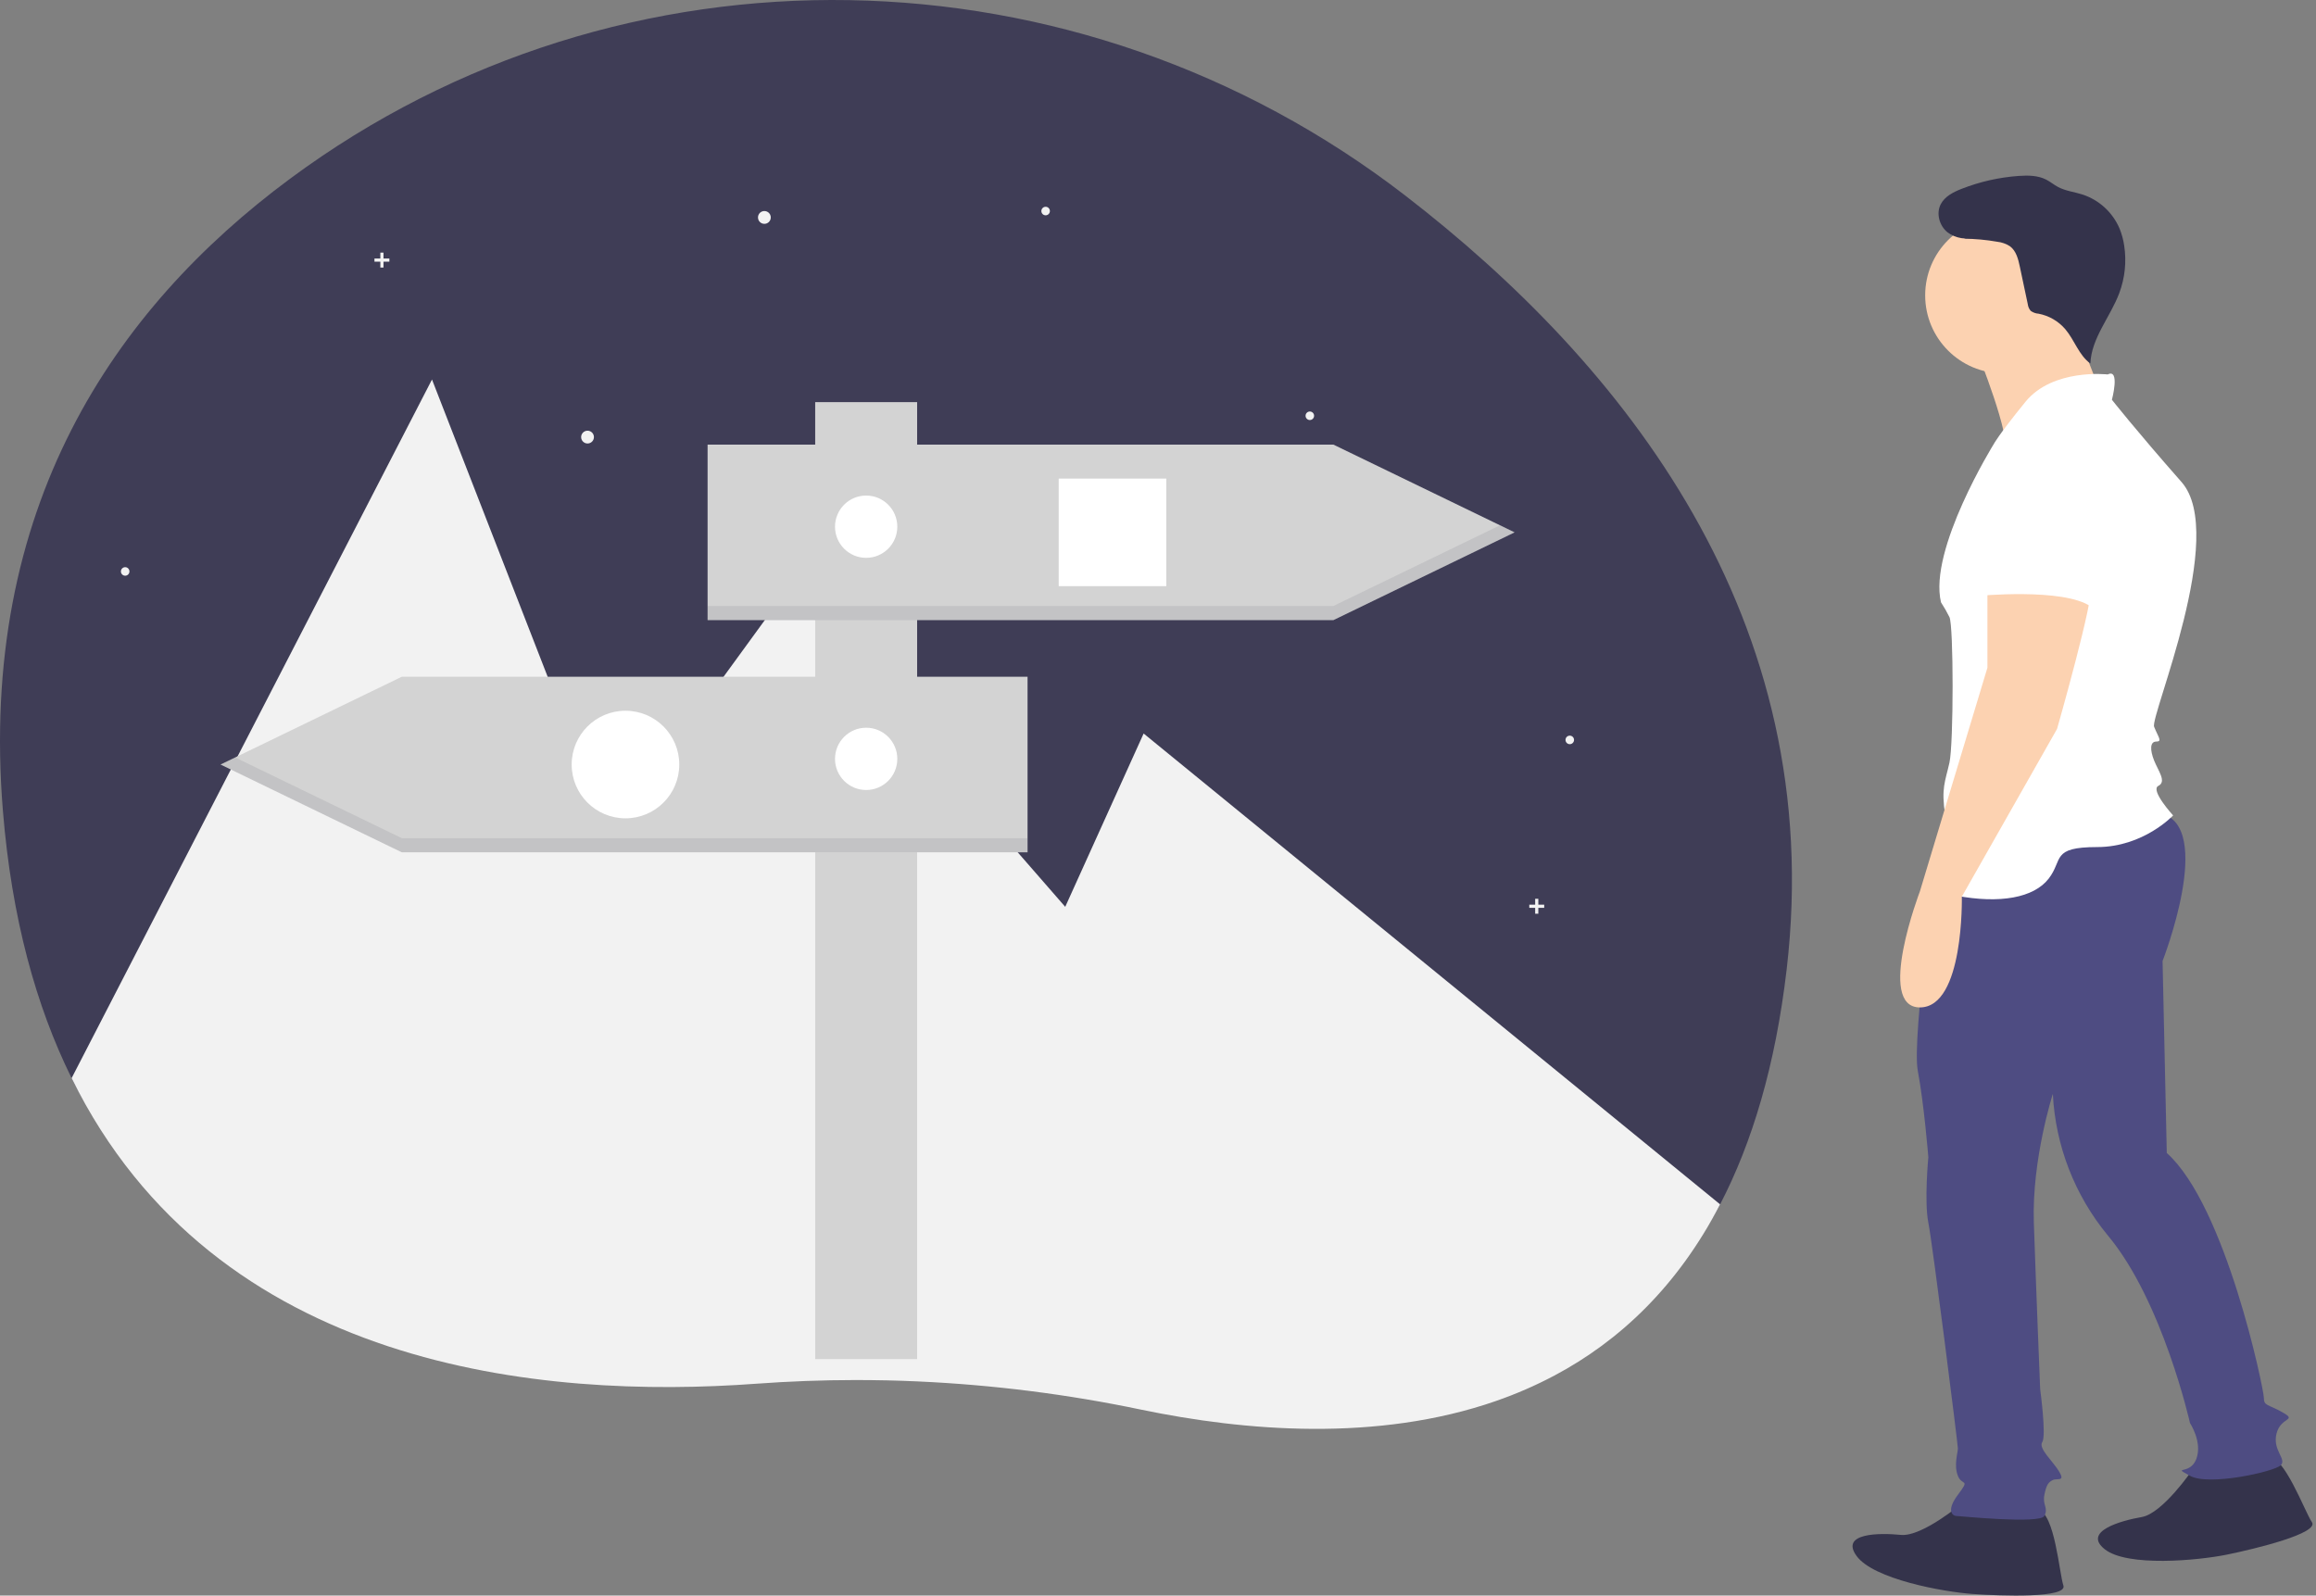 <svg width="537" height="370" viewBox="0 0 537 370" fill="none" xmlns="http://www.w3.org/2000/svg">
<rect x="0" y="0" width="537" height="370" fill="#808080" stroke="none"/>
<path opacity="0.1" d="M88.308 139.931L101.152 111.743L118.937 152.788L103.623 123.117L88.308 139.931Z" fill="black"/>
<path opacity="0.1" d="M213.05 320.352C208.12 320.129 203.184 320.019 198.244 320.02L141.189 193.443L213.05 320.352Z" fill="black"/>
<path opacity="0.1" d="M168.543 155.869L182.667 144.876L246.891 219.054L181.679 155.755L168.543 155.869Z" fill="black"/>
<path opacity="0.1" d="M360.414 318.982C356.051 321.298 351.516 323.273 346.848 324.887L246.99 210.286L360.414 318.982Z" fill="black"/>
<path d="M414.273 224.731C411.669 247.059 406.26 264.985 398.835 279.282C388.954 298.331 372.053 306.006 356.956 314.037C352.593 316.353 348.057 318.327 343.39 319.941C315.917 329.486 285.168 326.954 261.015 321.915C244.075 318.377 226.879 316.201 209.592 315.407C204.661 315.184 199.726 315.074 194.786 315.075C187.168 315.085 50.001 317.691 16.604 250.011C8.359 233.316 2.707 212.922 0.677 188.063C-5.069 117.781 26.51 71.623 67.242 41.452C144.296 -15.621 249.914 -13.227 325.832 45.349C376.401 84.367 423.748 143.417 414.273 224.731Z" fill="#3F3D56"/>
<path d="M398.835 279.282C388.954 298.331 375.512 310.951 360.414 318.982C356.051 321.299 351.516 323.273 346.848 324.887C319.375 334.431 288.627 331.899 264.474 326.86C247.533 323.322 230.337 321.146 213.05 320.352C208.12 320.129 203.184 320.019 198.244 320.021C190.626 320.031 183.01 320.314 175.395 320.871C125.908 324.511 50.001 317.691 16.604 250.011L100.164 88.006L131.264 167.931L141.189 193.443L168.543 155.869L182.667 136.469L246.99 210.286L265.17 170.097L391.039 272.918L398.059 278.649L398.835 279.282Z" fill="#F2F2F2"/>
<path d="M177.233 51.906C178.051 51.906 178.715 51.242 178.715 50.422C178.715 49.603 178.051 48.939 177.233 48.939C176.414 48.939 175.751 49.603 175.751 50.422C175.751 51.242 176.414 51.906 177.233 51.906Z" fill="#F2F2F2"/>
<path d="M136.229 102.842C137.047 102.842 137.711 102.178 137.711 101.358C137.711 100.539 137.047 99.875 136.229 99.875C135.41 99.875 134.746 100.539 134.746 101.358C134.746 102.178 135.41 102.842 136.229 102.842Z" fill="#F2F2F2"/>
<path d="M236.516 111.249C237.062 111.249 237.505 110.806 237.505 110.26C237.505 109.713 237.062 109.271 236.516 109.271C235.971 109.271 235.528 109.713 235.528 110.26C235.528 110.806 235.971 111.249 236.516 111.249Z" fill="#F2F2F2"/>
<path d="M29.024 133.502C29.57 133.502 30.012 133.059 30.012 132.513C30.012 131.967 29.57 131.524 29.024 131.524C28.479 131.524 28.036 131.967 28.036 132.513C28.036 133.059 28.479 133.502 29.024 133.502Z" fill="#F2F2F2"/>
<path d="M242.445 49.928C242.99 49.928 243.433 49.485 243.433 48.939C243.433 48.393 242.99 47.95 242.445 47.95C241.899 47.95 241.457 48.393 241.457 48.939C241.457 49.485 241.899 49.928 242.445 49.928Z" fill="#F2F2F2"/>
<path d="M303.704 97.402C304.25 97.402 304.692 96.959 304.692 96.413C304.692 95.867 304.25 95.424 303.704 95.424C303.159 95.424 302.716 95.867 302.716 96.413C302.716 96.959 303.159 97.402 303.704 97.402Z" fill="#F2F2F2"/>
<path d="M363.976 172.569C364.522 172.569 364.964 172.126 364.964 171.58C364.964 171.034 364.522 170.591 363.976 170.591C363.43 170.591 362.988 171.034 362.988 171.58C362.988 172.126 363.43 172.569 363.976 172.569Z" fill="#F2F2F2"/>
<path d="M90.284 59.947H88.92V58.582H88.189V59.947H86.826V60.679H88.189V62.044H88.92V60.679H90.284V59.947Z" fill="#F2F2F2"/>
<path d="M358.048 209.787H356.684V208.422H355.953V209.787H354.589V210.519H355.953V211.884H356.684V210.519H358.048V209.787Z" fill="#F2F2F2"/>
<path d="M212.65 93.25H189.014V315.164H212.65V93.25Z" fill="#D3D3D3"/>
<path d="M309.163 143.804H164.065V103.098H309.163L351.182 123.451L309.163 143.804Z" fill="#D3D3D3"/>
<path opacity="0.1" d="M309.163 140.521H164.065V143.804H309.163L351.182 123.451L347.794 121.81L309.163 140.521Z" fill="#34334B"/>
<path d="M93.158 197.641H238.255V156.935H93.158L51.139 177.288L93.158 197.641Z" fill="#D3D3D3"/>
<path opacity="0.1" d="M54.527 175.647L51.139 177.288L93.158 197.641H238.255V194.359H93.158L54.527 175.647Z" fill="#34334B"/>
<path d="M270.426 110.977H245.477V135.925H270.426V110.977Z" fill="white"/>
<path d="M145.025 189.763C151.915 189.763 157.5 184.178 157.5 177.288C157.5 170.399 151.915 164.814 145.025 164.814C138.136 164.814 132.551 170.399 132.551 177.288C132.551 184.178 138.136 189.763 145.025 189.763Z" fill="white"/>
<path d="M200.832 129.36C204.821 129.36 208.054 126.127 208.054 122.138C208.054 118.149 204.821 114.916 200.832 114.916C196.843 114.916 193.61 118.149 193.61 122.138C193.61 126.127 196.843 129.36 200.832 129.36Z" fill="white"/>
<path d="M200.832 183.197C204.821 183.197 208.054 179.964 208.054 175.975C208.054 171.986 204.821 168.753 200.832 168.753C196.843 168.753 193.61 171.986 193.61 175.975C193.61 179.964 196.843 183.197 200.832 183.197Z" fill="white"/>
<path d="M454.943 348.592C454.943 348.592 445.647 356.42 440.754 355.931C435.862 355.441 426.565 355.441 430.48 360.823C434.394 366.205 450.54 369.141 457.389 369.63C464.239 370.119 479.407 370.609 478.428 367.673C477.45 364.737 476.471 351.038 472.557 350.059C468.643 349.081 454.943 348.592 454.943 348.592Z" fill="#34334B"/>
<path d="M508.298 340.906C508.298 340.906 501.448 350.944 496.604 351.788C491.759 352.632 482.805 355.13 488.022 359.262C493.238 363.394 509.579 361.882 516.309 360.513C523.038 359.143 537.779 355.538 536.047 352.973C534.316 350.409 529.691 337.476 525.658 337.586C521.625 337.695 508.298 340.906 508.298 340.906Z" fill="#34334B"/>
<path d="M449.498 197.338C449.498 197.338 443.201 240.462 444.668 248.291C446.136 256.119 447.115 268.351 447.115 268.351C447.115 268.351 446.136 278.625 447.115 283.518C448.093 288.411 453.965 334.892 453.965 335.87C453.965 336.849 452.986 339.784 453.965 342.231C454.943 344.677 456.9 342.72 453.965 346.634C451.029 350.548 452.986 351.527 453.475 351.527C453.965 351.527 473.046 353.484 474.025 351.527C475.003 349.57 473.535 349.08 474.025 346.634C474.514 344.188 475.003 343.698 475.982 343.209C476.96 342.72 478.917 343.698 477.45 341.252C475.982 338.806 472.557 335.87 473.535 334.402C474.514 332.934 473.046 322.171 473.046 322.171C473.046 322.171 472.068 298.196 471.578 283.518C471.089 268.84 475.982 253.673 475.982 253.673C476.591 265.682 481.052 277.177 488.703 286.454C501.424 301.621 507.784 329.999 507.784 329.999C507.784 329.999 510.72 334.402 509.252 338.316C507.784 342.231 503.381 339.784 507.784 342.231C512.188 344.677 527.355 341.252 528.823 339.784C530.291 338.316 526.866 336.359 527.844 332.445C528.823 328.531 532.737 329.51 529.312 327.553C525.887 325.595 524.909 326.085 524.909 324.128C524.909 322.171 516.102 279.604 502.402 267.372L501.424 222.849C501.424 222.849 513.656 191.535 500.935 188.6C488.213 185.664 449.498 197.338 449.498 197.338Z" fill="#4E4C82"/>
<path d="M458.368 81.45C458.368 81.45 466.686 101.999 464.729 104.935C462.772 107.87 488.703 95.149 488.703 95.149C488.703 95.149 480.385 74.6 480.385 72.153C480.385 69.707 458.368 81.45 458.368 81.45Z" fill="#FCD2B1"/>
<path d="M464.484 86.587C474.482 86.587 482.587 78.482 482.587 68.484C482.587 58.486 474.482 50.381 464.484 50.381C454.486 50.381 446.381 58.486 446.381 68.484C446.381 78.482 454.486 86.587 464.484 86.587Z" fill="#FCD2B1"/>
<path d="M488.703 86.832C488.703 86.832 475.982 85.364 469.621 93.192C463.261 101.021 462.282 102.978 462.282 102.978C462.282 102.978 447.115 127.441 450.05 139.673C450.766 140.777 451.419 141.921 452.008 143.098C452.986 145.055 452.986 172.454 452.008 176.858C451.029 181.261 450.051 182.729 451.029 189.089C452.008 195.45 443.201 205.725 453.475 207.682C463.75 209.639 471.578 208.171 475.003 203.767C478.428 199.364 475.493 196.428 486.256 196.428C497.02 196.428 503.87 189.089 503.87 189.089C503.87 189.089 498.488 183.218 500.445 182.24C502.402 181.261 500.445 178.815 499.467 176.368C498.488 173.922 498.488 171.965 499.956 171.965C501.424 171.965 500.445 170.986 499.467 168.54C498.488 166.094 516.591 124.016 505.827 111.785C495.063 99.553 489.681 92.703 489.681 92.703C489.681 92.703 491.638 85.364 488.703 86.832Z" fill="white"/>
<path d="M460.814 133.312V154.84L445.158 206.703C445.158 206.703 434.883 233.613 445.158 233.613C455.433 233.613 454.882 207.928 454.882 207.928L476.96 169.029C476.96 169.029 485.767 138.205 484.789 135.759C483.81 133.312 460.814 133.312 460.814 133.312Z" fill="#FCD2B1"/>
<path d="M469.132 101.51C469.132 101.51 454.454 107.381 458.368 123.038C462.282 138.694 458.368 138.205 458.368 138.205C458.368 138.205 478.428 136.248 484.789 140.652L486.256 134.78C486.256 134.78 492.128 101.021 469.132 101.51Z" fill="white"/>
<path d="M458.302 54.894C457.173 55.295 455.961 55.408 454.777 55.224C453.592 55.039 452.472 54.563 451.518 53.838C449.673 52.319 448.891 49.515 449.976 47.386C450.913 45.547 452.917 44.539 454.838 43.786C459.077 42.128 463.542 41.12 468.081 40.796C470.246 40.642 472.519 40.666 474.45 41.655C475.406 42.145 476.236 42.85 477.183 43.357C478.923 44.289 480.948 44.496 482.829 45.096C484.753 45.724 486.52 46.757 488.01 48.127C489.5 49.497 490.679 51.171 491.466 53.035C491.977 54.302 492.335 55.625 492.53 56.976C493.092 60.677 492.699 64.46 491.388 67.966C489.303 73.519 484.928 78.373 484.682 84.3C482.004 82.357 481.011 78.851 478.866 76.334C477.27 74.473 475.09 73.209 472.682 72.747C472.015 72.706 471.375 72.473 470.838 72.075C470.465 71.629 470.231 71.082 470.165 70.504L468.333 61.855C467.96 60.094 467.489 58.175 466.042 57.106C465.142 56.529 464.12 56.169 463.057 56.054C460.53 55.612 457.972 55.379 455.408 55.356" fill="#34334B"/>
</svg>
